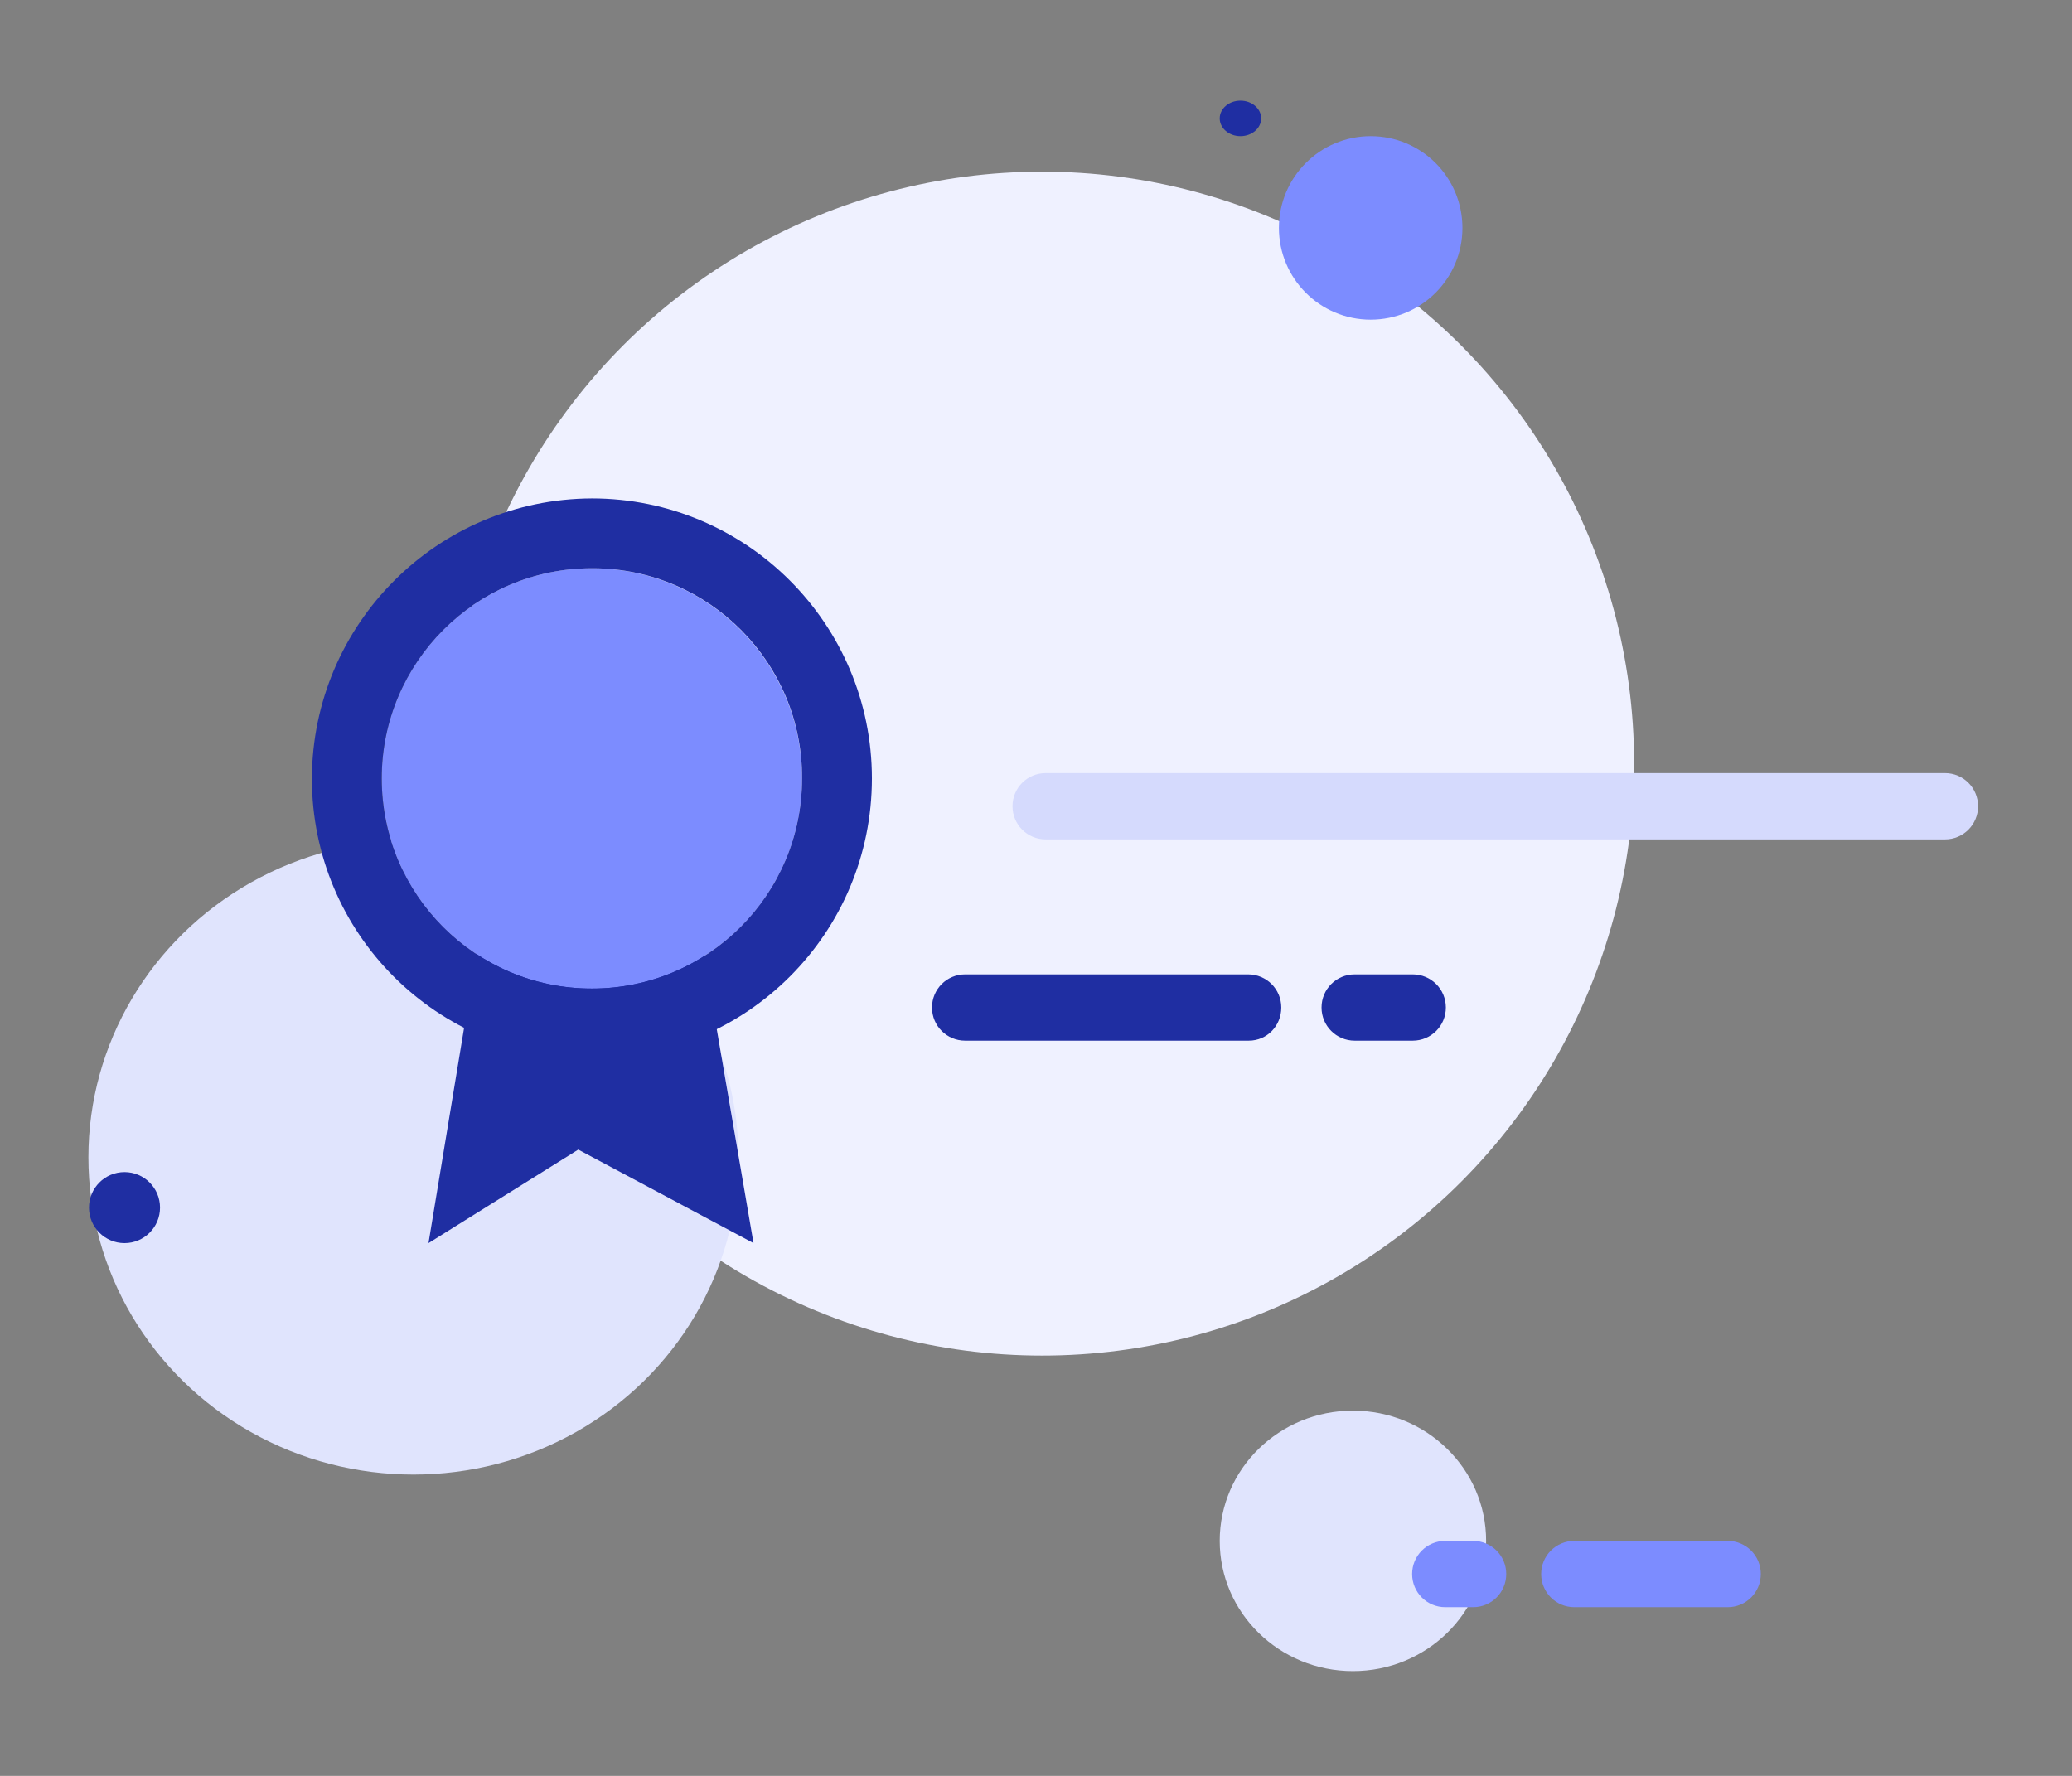 <?xml version="1.0" encoding="utf-8"?>
<!-- Generator: Adobe Illustrator 25.4.1, SVG Export Plug-In . SVG Version: 6.00 Build 0)  -->
<svg version="1.1" id="Layer_1" xmlns="http://www.w3.org/2000/svg" xmlns:xlink="http://www.w3.org/1999/xlink" x="0px" y="0px"
	 viewBox="0 0 350 300" style="enable-background:new 0 0 350 300;" xml:space="preserve">
<rect x="0" y="0" width="350" height="300" fill="#808080" stroke="none"/>
<style type="text/css">
	.st0{fill:#EFF1FF;}
	.st1{fill:#E0E4FD;}
	.st2{fill:#7C8CFF;}
	.st3{fill:#1F2EA2;}
	.st4{fill:#D5DAFD;}
</style>
<g>
	<g id="CBonds_hero">
		<g id="Group_2104" transform="translate(-3.966 7)">
			<circle id="Ellipse_421" class="st0" cx="180" cy="122" r="100"/>
			<ellipse id="Ellipse_422" class="st1" cx="232.5" cy="253.3" rx="22.5" ry="22"/>
			<ellipse id="Ellipse_444" class="st1" cx="73.8" cy="188.5" rx="54.9" ry="53.6"/>
			<circle id="Ellipse_423" class="st2" cx="235.5" cy="31.5" r="15.5"/>
			<circle id="Ellipse_424" class="st3" cx="25" cy="197" r="6"/>
			<ellipse id="Ellipse_425" class="st3" cx="213.5" cy="13" rx="3.5" ry="3"/>
			<g id="Group_1881" transform="translate(56.648 77.199)">
				<path id="Path_1249" class="st3" d="M63.9,63.5H30l-10.3,62.3L45,110l29.6,15.8L63.9,63.5z"/>
				<ellipse id="Ellipse_156" class="st2" cx="47.3" cy="47.3" rx="35.5" ry="35.5"/>
				<path id="Ellipse_156_-_Outline" class="st3" d="M47.3,11.8c-19.6,0-35.5,15.9-35.5,35.5s15.9,35.5,35.5,35.5
					c19.6,0,35.5-15.9,35.5-35.5c0.1-19.5-15.7-35.4-35.2-35.5C47.5,11.8,47.4,11.8,47.3,11.8 M47.3,0c26.1,0,47.3,21.2,47.3,47.3
					S73.5,94.6,47.3,94.6S0,73.5,0,47.3C0.1,21.2,21.2,0.1,47.3,0z"/>
			</g>
			<path id="Path_1258" class="st3" d="M214.9,168.8H167c-3.1,0-5.6-2.5-5.6-5.6s2.5-5.6,5.6-5.6h47.8c3.1,0,5.6,2.5,5.6,5.6
				S218,168.8,214.9,168.8z"/>
			<path id="Path_1258-2" class="st3" d="M242.6,168.8h-9.8c-3.1,0-5.6-2.5-5.6-5.6s2.5-5.6,5.6-5.6h9.8c3.1,0,5.6,2.5,5.6,5.6
				S245.7,168.8,242.6,168.8z"/>
			<path id="Path_1259" class="st4" d="M332.5,134.8H180.6c-3.1,0-5.6-2.5-5.6-5.6c0-3.1,2.5-5.6,5.6-5.6c0,0,0,0,0,0h151.9
				c3.1,0,5.6,2.5,5.6,5.6C338.1,132.3,335.6,134.8,332.5,134.8z"/>
			<path id="Path_1259-2" class="st2" d="M295.8,264.5h-25.9c-3.1,0-5.6-2.5-5.6-5.6s2.5-5.6,5.6-5.6c0,0,0,0,0,0h25.9
				c3.1,0,5.6,2.5,5.6,5.6C301.4,262,298.9,264.5,295.8,264.5C295.8,264.5,295.8,264.5,295.8,264.5z"/>
			<path id="Path_1259-3" class="st2" d="M252.8,264.5h-4.7c-3.1,0-5.6-2.5-5.6-5.6c0-3.1,2.5-5.6,5.6-5.6c0,0,0,0,0,0h4.7
				c3.1,0,5.6,2.5,5.6,5.6C258.4,262,255.9,264.5,252.8,264.5z"/>
		</g>
	</g>
</g>
</svg>
